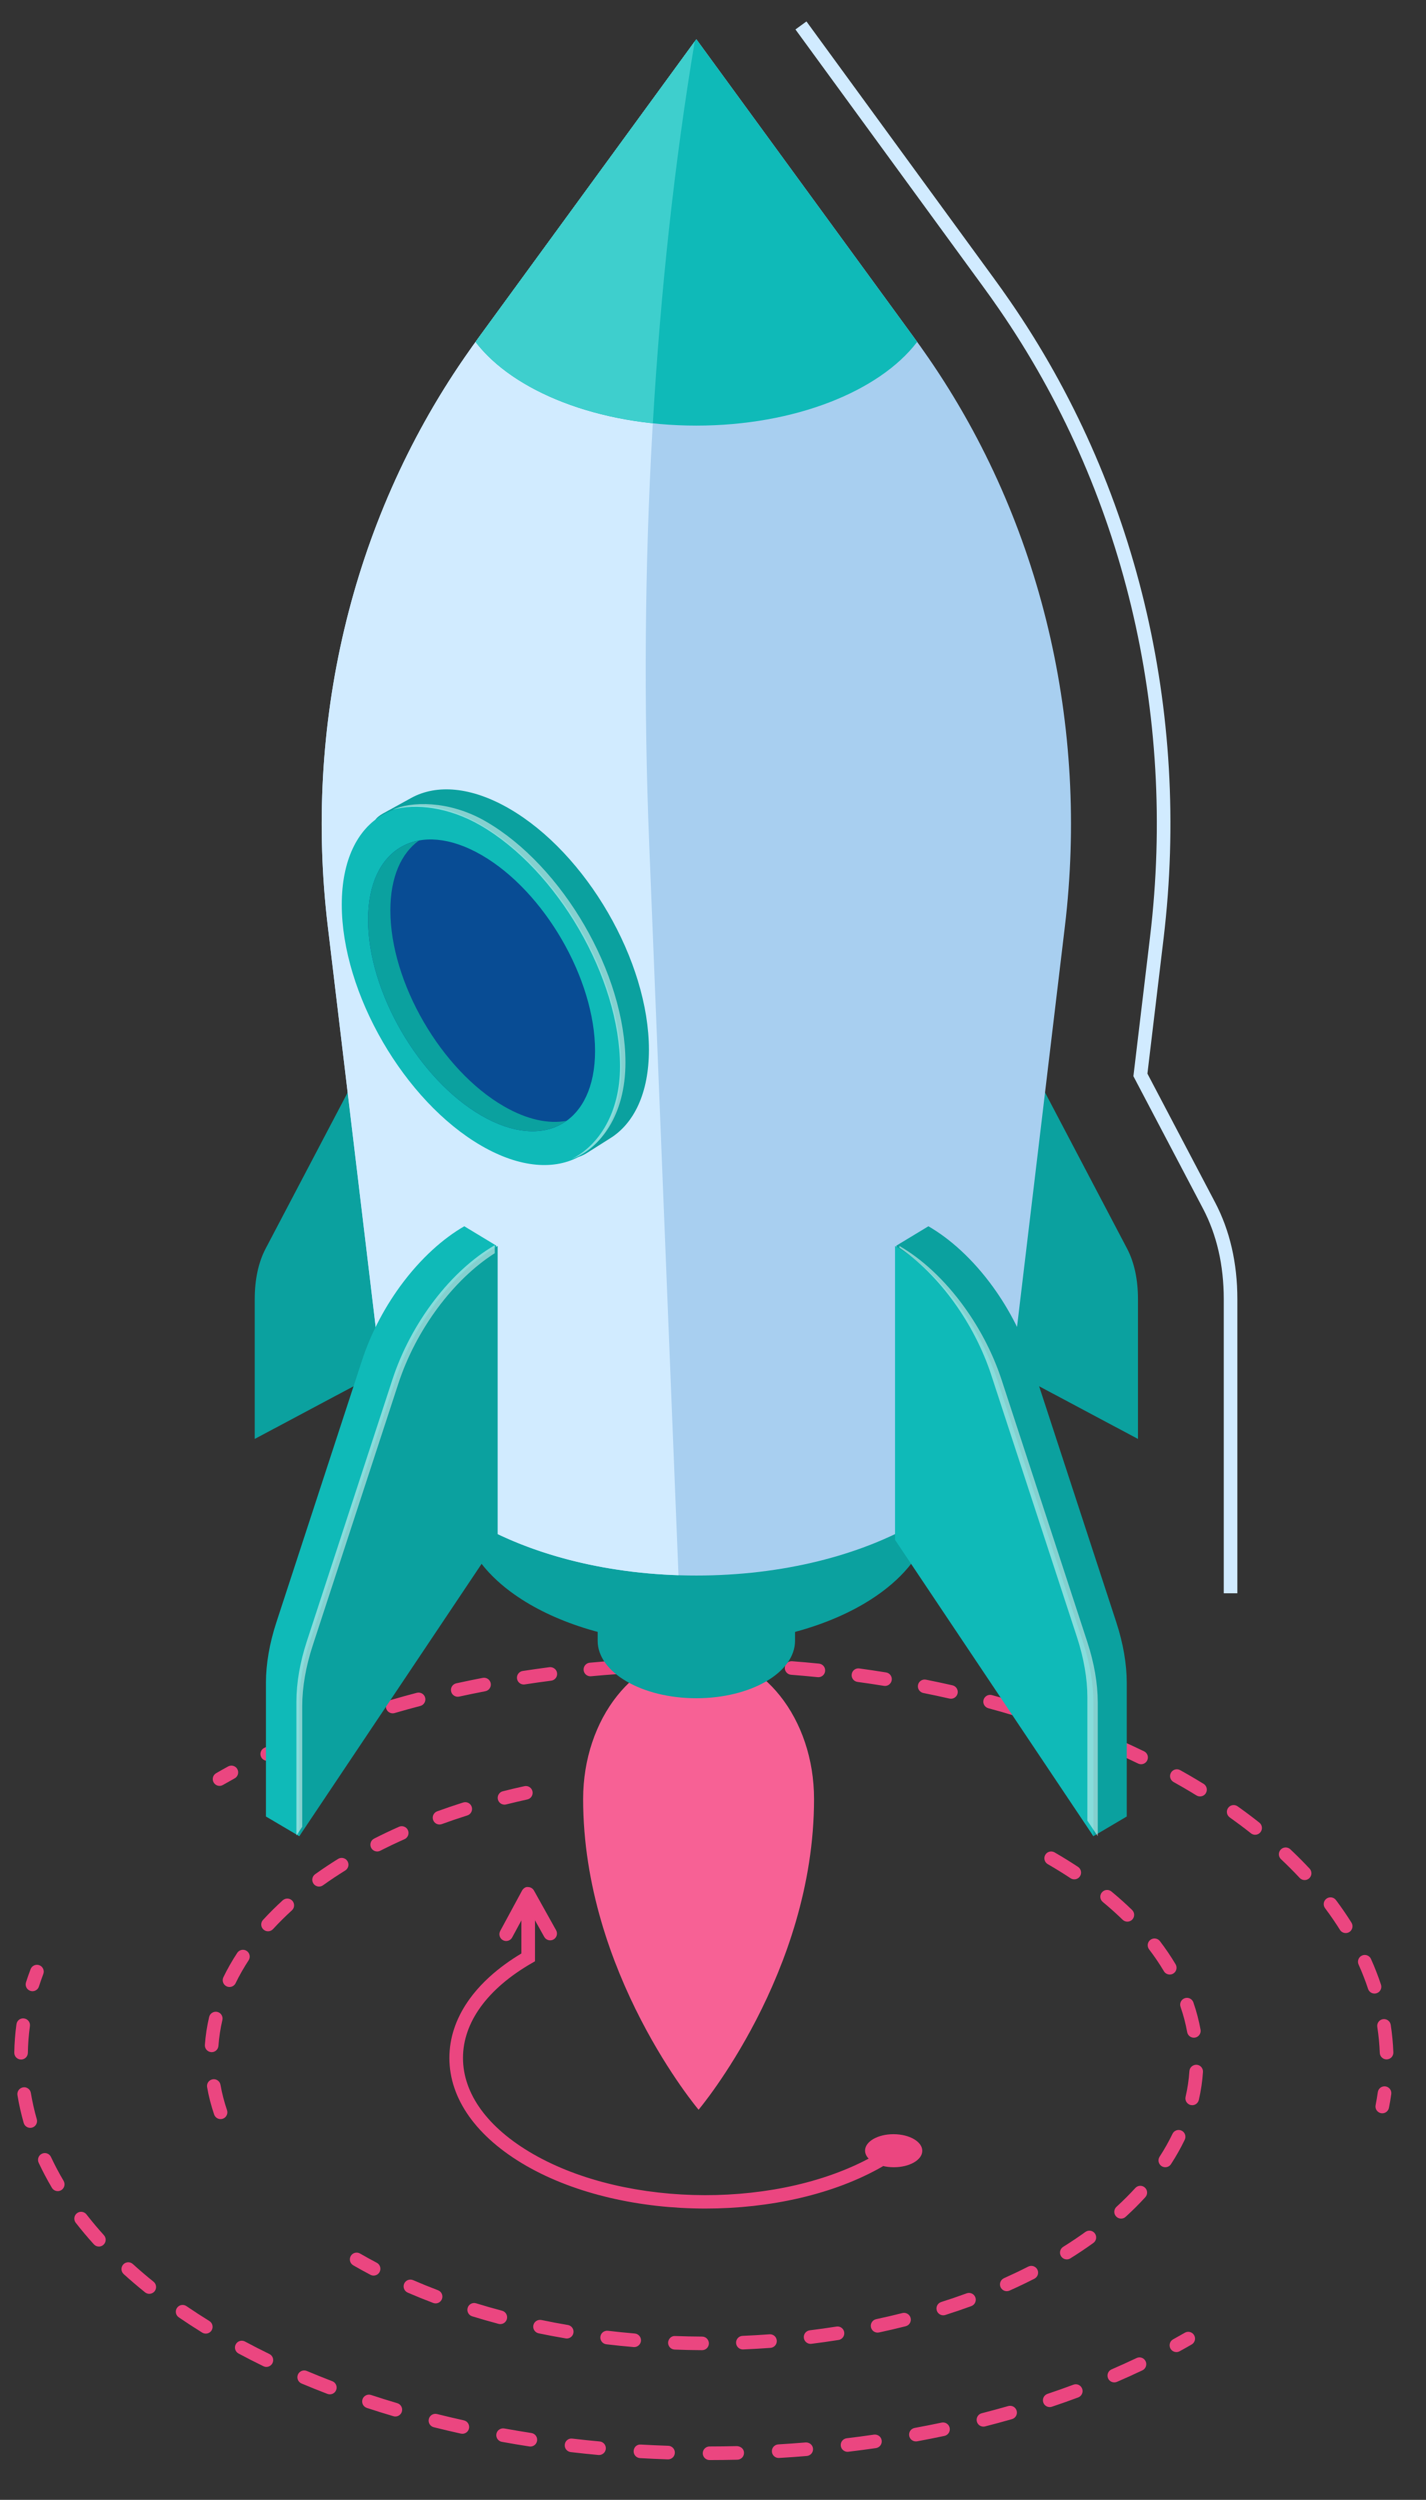 <?xml version="1.0" encoding="utf-8"?>
<!-- Generator: Adobe Illustrator 16.0.2, SVG Export Plug-In . SVG Version: 6.00 Build 0)  -->
<!DOCTYPE svg PUBLIC "-//W3C//DTD SVG 1.1//EN" "http://www.w3.org/Graphics/SVG/1.1/DTD/svg11.dtd">
<svg version="1.1" id="Layer_1" xmlns="http://www.w3.org/2000/svg" xmlns:xlink="http://www.w3.org/1999/xlink" x="0px" y="0px"
	 width="199.667px" height="349.875px" viewBox="0 0 199.667 349.875" enable-background="new 0 0 199.667 349.875"
	 xml:space="preserve">
<rect x="0" y="0" width="199.667" height="349.875" fill="#333333" stroke="none"/>
<g>
	<g>
		<g>
			<path fill="#EB4680" d="M30.742,249.949c-0.329,0-0.648-0.171-0.825-0.476c-0.263-0.456-0.107-1.038,0.349-1.3
				c0.553-0.319,1.11-0.635,1.675-0.944c0.457-0.251,1.039-0.087,1.292,0.375c0.253,0.461,0.085,1.039-0.375,1.292
				c-0.551,0.303-1.098,0.612-1.64,0.924C31.067,249.908,30.903,249.949,30.742,249.949z"/>
		</g>
		<g>
			<path fill="#EB4680" d="M194.146,288.232c-0.508,0-0.932-0.403-0.95-0.916c-0.046-1.21-0.164-2.432-0.349-3.631
				c-0.082-0.52,0.275-1.008,0.793-1.087c0.522-0.077,1.006,0.274,1.087,0.794c0.197,1.271,0.322,2.568,0.37,3.852
				c0.021,0.523-0.389,0.966-0.915,0.986C194.169,288.232,194.158,288.232,194.146,288.232z M192.458,279.017
				c-0.4,0-0.771-0.253-0.903-0.653c-0.377-1.143-0.826-2.292-1.329-3.411c-0.216-0.48-0.002-1.043,0.478-1.259
				c0.478-0.215,1.043-0.002,1.259,0.478c0.53,1.178,1,2.387,1.399,3.593c0.166,0.5-0.106,1.038-0.604,1.203
				C192.656,279.001,192.556,279.017,192.458,279.017z M188.429,270.549c-0.318,0-0.628-0.158-0.809-0.446
				c-0.637-1.017-1.34-2.039-2.083-3.032c-0.316-0.422-0.23-1.019,0.189-1.334c0.424-0.313,1.019-0.227,1.334,0.193
				c0.775,1.035,1.506,2.1,2.173,3.162c0.279,0.444,0.143,1.032-0.301,1.313C188.775,270.503,188.601,270.549,188.429,270.549z
				 M182.674,263.132c-0.255,0-0.509-0.102-0.695-0.303c-0.825-0.881-1.699-1.755-2.613-2.618c-0.383-0.358-0.402-0.961-0.041-1.344
				c0.36-0.385,0.963-0.401,1.344-0.043c0.946,0.891,1.846,1.792,2.701,2.707c0.357,0.383,0.338,0.985-0.046,1.344
				C183.139,263.049,182.907,263.132,182.674,263.132z M175.743,256.792c-0.207,0-0.415-0.067-0.589-0.205
				c-0.952-0.755-1.942-1.497-2.97-2.227c-0.428-0.305-0.528-0.9-0.223-1.327c0.301-0.43,0.897-0.528,1.327-0.223
				c1.054,0.749,2.071,1.509,3.046,2.283c0.413,0.327,0.481,0.926,0.156,1.338C176.302,256.669,176.023,256.792,175.743,256.792z
				 M168.026,251.427c-0.171,0-0.342-0.045-0.496-0.14c-0.671-0.411-1.355-0.82-2.052-1.221l-1.16-0.658
				c-0.459-0.256-0.623-0.836-0.366-1.293c0.253-0.461,0.833-0.625,1.294-0.368l1.182,0.669c0.714,0.413,1.413,0.829,2.097,1.25
				c0.448,0.275,0.589,0.86,0.314,1.309C168.659,251.267,168.346,251.427,168.026,251.427z M159.777,246.921
				c-0.141,0-0.283-0.032-0.417-0.097c-1.111-0.539-2.238-1.063-3.381-1.569c-0.481-0.212-0.697-0.773-0.485-1.257
				c0.213-0.479,0.777-0.699,1.256-0.483c1.164,0.515,2.309,1.048,3.443,1.597c0.472,0.229,0.669,0.798,0.438,1.271
				C160.468,246.724,160.13,246.921,159.777,246.921z M37.418,246.441c-0.356,0-0.696-0.201-0.86-0.542
				c-0.227-0.474-0.026-1.041,0.449-1.268c1.134-0.542,2.285-1.067,3.453-1.574c0.481-0.212,1.042,0.013,1.252,0.493
				c0.21,0.483-0.011,1.044-0.494,1.253c-1.145,0.498-2.276,1.013-3.392,1.546C37.695,246.412,37.556,246.441,37.418,246.441z
				 M151.152,243.181c-0.115,0-0.23-0.019-0.342-0.063c-1.156-0.442-2.324-0.872-3.506-1.283c-0.494-0.175-0.756-0.718-0.583-1.214
				c0.175-0.497,0.714-0.755,1.212-0.585c1.201,0.42,2.387,0.855,3.562,1.305c0.489,0.189,0.734,0.74,0.546,1.23
				C151.894,242.951,151.533,243.181,151.152,243.181z M46.069,242.765c-0.385,0-0.748-0.234-0.891-0.617
				c-0.186-0.491,0.063-1.041,0.555-1.225c1.177-0.444,2.367-0.87,3.569-1.279c0.496-0.174,1.038,0.097,1.207,0.593
				c0.17,0.498-0.097,1.039-0.594,1.208c-1.182,0.403-2.354,0.822-3.511,1.259C46.294,242.746,46.181,242.765,46.069,242.765z
				 M142.253,240.147c-0.091,0-0.184-0.015-0.273-0.041c-1.189-0.357-2.387-0.699-3.595-1.024c-0.507-0.138-0.807-0.66-0.671-1.167
				s0.658-0.809,1.167-0.671c1.225,0.331,2.44,0.676,3.645,1.039c0.504,0.15,0.788,0.682,0.64,1.186
				C143.04,239.88,142.664,240.147,142.253,240.147z M54.985,239.796c-0.413,0-0.793-0.27-0.914-0.686
				c-0.146-0.504,0.143-1.034,0.647-1.179c1.207-0.353,2.424-0.689,3.651-1.011c0.506-0.128,1.029,0.171,1.162,0.681
				c0.133,0.509-0.172,1.03-0.68,1.162c-1.21,0.316-2.409,0.648-3.599,0.995C55.163,239.783,55.073,239.796,54.985,239.796z
				 M133.154,237.753c-0.071,0-0.142-0.008-0.212-0.022c-1.212-0.275-2.432-0.535-3.658-0.781c-0.515-0.104-0.848-0.606-0.746-1.121
				c0.102-0.517,0.608-0.853,1.121-0.745c1.242,0.249,2.476,0.513,3.703,0.79c0.513,0.117,0.834,0.626,0.718,1.14
				C133.979,237.456,133.587,237.753,133.154,237.753z M64.092,237.476c-0.438,0-0.831-0.303-0.929-0.749
				c-0.112-0.513,0.212-1.019,0.726-1.132c1.228-0.27,2.465-0.524,3.708-0.764c0.517-0.095,1.016,0.242,1.114,0.757
				c0.099,0.515-0.24,1.015-0.755,1.113c-1.227,0.236-2.447,0.487-3.66,0.753C64.228,237.469,64.16,237.476,64.092,237.476z
				 M123.919,235.963c-0.052,0-0.103-0.004-0.152-0.013c-1.231-0.197-2.463-0.383-3.701-0.552c-0.522-0.07-0.885-0.552-0.813-1.072
				c0.071-0.521,0.552-0.893,1.071-0.813c1.253,0.173,2.502,0.359,3.744,0.56c0.521,0.082,0.874,0.572,0.788,1.089
				C124.782,235.63,124.376,235.963,123.919,235.963z M73.333,235.761c-0.462,0-0.867-0.338-0.939-0.809
				c-0.08-0.519,0.277-1.006,0.796-1.084c1.244-0.191,2.493-0.368,3.747-0.532c0.523-0.05,0.998,0.305,1.066,0.824
				c0.067,0.522-0.301,0.998-0.822,1.065c-1.239,0.16-2.474,0.334-3.702,0.524C73.43,235.757,73.38,235.761,73.333,235.761z
				 M114.591,234.738c-0.033,0-0.065,0-0.097-0.004c-1.24-0.126-2.483-0.238-3.727-0.334c-0.522-0.041-0.917-0.498-0.876-1.022
				c0.041-0.524,0.487-0.915,1.024-0.874c1.258,0.097,2.515,0.208,3.768,0.336c0.524,0.054,0.905,0.521,0.851,1.043
				C115.487,234.374,115.073,234.738,114.591,234.738z M82.664,234.612c-0.486,0-0.9-0.372-0.947-0.864
				c-0.048-0.522,0.336-0.987,0.859-1.036c1.254-0.117,2.511-0.219,3.771-0.309c0.51-0.03,0.979,0.361,1.016,0.885
				c0.036,0.524-0.36,0.978-0.884,1.015c-1.245,0.085-2.487,0.188-3.726,0.305C82.723,234.61,82.693,234.612,82.664,234.612z
				 M105.208,234.062c-0.013,0-0.028,0-0.041,0c-1.245-0.056-2.491-0.097-3.738-0.123c-0.526-0.011-0.942-0.446-0.931-0.97
				c0.011-0.524,0.442-0.902,0.97-0.934c1.26,0.026,2.522,0.069,3.781,0.123c0.526,0.024,0.933,0.468,0.911,0.993
				C106.137,233.664,105.715,234.062,105.208,234.062z M92.045,234.01c-0.509,0-0.932-0.405-0.95-0.918
				c-0.019-0.526,0.391-0.967,0.917-0.985c1.259-0.044,2.52-0.076,3.781-0.093c0.003,0,0.008,0,0.012,0
				c0.521,0,0.945,0.42,0.952,0.94c0.007,0.526-0.414,0.958-0.939,0.963c-1.247,0.017-2.493,0.048-3.738,0.091
				C92.068,234.01,92.058,234.01,92.045,234.01z"/>
		</g>
		<g>
			<path fill="#EB4680" d="M193.545,295.775c-0.063,0-0.126-0.005-0.189-0.019c-0.513-0.104-0.848-0.604-0.746-1.118
				c0.121-0.606,0.223-1.213,0.307-1.818c0.075-0.521,0.55-0.885,1.075-0.811c0.521,0.072,0.885,0.554,0.811,1.074
				c-0.089,0.644-0.197,1.286-0.326,1.926C194.385,295.464,193.987,295.775,193.545,295.775z"/>
		</g>
	</g>
	<g>
		<g>
			<path fill="#EB4680" d="M164.721,329.194c-0.336,0-0.662-0.179-0.836-0.494c-0.252-0.461-0.085-1.039,0.375-1.292
				c0.552-0.303,1.101-0.611,1.642-0.924c0.452-0.264,1.035-0.107,1.299,0.348c0.264,0.455,0.108,1.037-0.348,1.299
				c-0.552,0.32-1.112,0.636-1.675,0.944C165.034,329.155,164.875,329.194,164.721,329.194z"/>
		</g>
		<g>
			<path fill="#EB4680" d="M99.353,344.307c-0.526,0-0.952-0.425-0.953-0.949c-0.001-0.526,0.425-0.954,0.951-0.954
				c1.285-0.002,2.567-0.019,3.85-0.05c0.556,0.047,0.963,0.403,0.976,0.928c0.013,0.525-0.403,0.963-0.928,0.976
				C101.951,344.288,100.652,344.306,99.353,344.307L99.353,344.307z M93.542,344.212c-0.011,0-0.021,0-0.032,0
				c-1.298-0.042-2.596-0.104-3.892-0.176c-0.524-0.03-0.926-0.479-0.896-1.004c0.029-0.524,0.457-0.948,1.004-0.896
				c1.281,0.072,2.563,0.13,3.847,0.173c0.525,0.019,0.937,0.458,0.919,0.983C94.476,343.807,94.053,344.212,93.542,344.212z
				 M109.028,344.016c-0.5,0-0.92-0.391-0.95-0.896c-0.03-0.524,0.37-0.974,0.896-1.006c1.281-0.076,2.562-0.169,3.836-0.274
				c0.522-0.022,0.985,0.344,1.03,0.868c0.045,0.523-0.346,0.984-0.87,1.027c-1.292,0.11-2.588,0.203-3.885,0.279
				C109.067,344.016,109.046,344.016,109.028,344.016z M83.876,343.603c-0.029,0-0.059-0.002-0.088-0.004
				c-1.296-0.12-2.588-0.256-3.877-0.407c-0.521-0.063-0.895-0.535-0.833-1.058c0.06-0.521,0.531-0.908,1.057-0.832
				c1.272,0.148,2.549,0.284,3.829,0.401c0.523,0.048,0.909,0.513,0.861,1.035C84.778,343.232,84.363,343.603,83.876,343.603z
				 M118.67,343.151c-0.476,0-0.885-0.355-0.944-0.839c-0.063-0.522,0.309-0.996,0.833-1.058c1.275-0.154,2.549-0.321,3.814-0.508
				c0.524-0.064,1.004,0.285,1.08,0.806s-0.284,1.003-0.805,1.079c-1.283,0.187-2.569,0.357-3.863,0.512
				C118.746,343.149,118.707,343.151,118.67,343.151z M74.263,342.415c-0.048,0-0.098-0.004-0.147-0.012
				c-1.287-0.2-2.57-0.414-3.845-0.645c-0.517-0.093-0.86-0.59-0.768-1.106c0.094-0.517,0.58-0.853,1.106-0.768
				c1.26,0.227,2.526,0.44,3.799,0.638c0.52,0.082,0.875,0.567,0.794,1.088C75.129,342.078,74.724,342.415,74.263,342.415z
				 M128.239,341.697c-0.45,0-0.85-0.321-0.933-0.779c-0.097-0.519,0.246-1.013,0.762-1.109c1.268-0.232,2.524-0.481,3.775-0.745
				c0.519-0.106,1.021,0.219,1.128,0.734c0.107,0.515-0.22,1.021-0.734,1.128c-1.266,0.268-2.541,0.521-3.824,0.757
				C128.354,341.691,128.297,341.697,128.239,341.697z M64.74,340.629c-0.067,0-0.137-0.008-0.207-0.022
				c-1.274-0.283-2.54-0.582-3.797-0.896c-0.51-0.126-0.82-0.645-0.692-1.154c0.126-0.509,0.641-0.821,1.153-0.691
				c1.242,0.309,2.491,0.604,3.749,0.883c0.513,0.113,0.836,0.623,0.723,1.136C65.57,340.327,65.177,340.629,64.74,340.629z
				 M137.697,339.627c-0.426,0-0.813-0.287-0.922-0.718c-0.13-0.51,0.178-1.026,0.688-1.156c1.246-0.32,2.483-0.654,3.71-1.004
				c0.507-0.142,1.034,0.148,1.178,0.654c0.144,0.504-0.148,1.03-0.654,1.175c-1.245,0.356-2.5,0.695-3.766,1.019
				C137.854,339.617,137.775,339.627,137.697,339.627z M55.358,338.21c-0.089,0-0.18-0.011-0.271-0.039
				c-1.253-0.37-2.495-0.759-3.724-1.163c-0.5-0.166-0.771-0.703-0.607-1.203c0.164-0.498,0.702-0.773,1.202-0.606
				c1.213,0.4,2.436,0.781,3.67,1.147c0.503,0.15,0.791,0.679,0.642,1.184C56.148,337.942,55.769,338.21,55.358,338.21z
				 M146.979,336.893c-0.398,0-0.768-0.251-0.901-0.649c-0.167-0.498,0.1-1.037,0.598-1.204c1.222-0.409,2.428-0.837,3.623-1.283
				c0.493-0.186,1.039,0.069,1.225,0.562c0.182,0.493-0.069,1.041-0.562,1.224c-1.212,0.453-2.44,0.885-3.68,1.301
				C147.181,336.875,147.079,336.893,146.979,336.893z M46.185,335.109c-0.113,0-0.228-0.021-0.34-0.063
				c-1.223-0.468-2.431-0.951-3.625-1.455c-0.484-0.204-0.711-0.764-0.507-1.247c0.205-0.483,0.762-0.71,1.247-0.508
				c1.174,0.496,2.363,0.973,3.565,1.434c0.491,0.188,0.736,0.735,0.548,1.229C46.929,334.877,46.568,335.109,46.185,335.109z
				 M156.022,333.438c-0.368,0-0.718-0.214-0.874-0.574c-0.208-0.483,0.015-1.043,0.496-1.251c1.182-0.512,2.348-1.039,3.497-1.586
				c0.476-0.223,1.041-0.022,1.268,0.452c0.227,0.474,0.024,1.042-0.45,1.27c-1.169,0.554-2.357,1.093-3.56,1.611
				C156.276,333.414,156.148,333.438,156.022,333.438z M37.299,331.27c-0.139,0-0.281-0.03-0.416-0.097
				c-1.179-0.573-2.341-1.166-3.483-1.777c-0.463-0.249-0.638-0.825-0.389-1.29c0.248-0.461,0.825-0.636,1.289-0.389
				c1.12,0.601,2.259,1.181,3.417,1.745c0.473,0.23,0.669,0.8,0.439,1.271C37.99,331.072,37.652,331.27,37.299,331.27z
				 M28.814,326.61c-0.171,0-0.344-0.044-0.5-0.141c-1.13-0.699-2.224-1.413-3.283-2.138c-0.434-0.296-0.544-0.889-0.248-1.322
				c0.295-0.433,0.888-0.544,1.323-0.247c1.034,0.707,2.104,1.401,3.21,2.086c0.447,0.278,0.585,0.864,0.309,1.313
				C29.444,326.451,29.133,326.61,28.814,326.61z M20.903,321.042c-0.209,0-0.42-0.071-0.596-0.212
				c-1.041-0.837-2.037-1.688-2.987-2.549c-0.39-0.354-0.42-0.954-0.067-1.344c0.354-0.393,0.955-0.42,1.344-0.067
				c0.924,0.837,1.892,1.664,2.903,2.477c0.409,0.33,0.474,0.929,0.145,1.338C21.458,320.919,21.182,321.042,20.903,321.042z
				 M13.848,314.426c-0.259,0-0.518-0.105-0.706-0.314c-0.887-0.978-1.74-1.992-2.537-3.015c-0.322-0.416-0.248-1.013,0.167-1.337
				c0.415-0.321,1.01-0.247,1.335,0.166c0.768,0.985,1.59,1.965,2.445,2.911c0.354,0.388,0.323,0.99-0.067,1.342
				C14.304,314.346,14.075,314.426,13.848,314.426z M8.087,306.667c-0.325,0-0.643-0.167-0.821-0.467
				c-0.678-1.15-1.302-2.329-1.852-3.504c-0.223-0.476-0.018-1.043,0.458-1.266c0.475-0.224,1.043-0.017,1.265,0.459
				c0.524,1.121,1.119,2.244,1.768,3.341c0.267,0.453,0.117,1.037-0.335,1.305C8.418,306.624,8.251,306.667,8.087,306.667z
				 M4.234,297.813c-0.414,0-0.794-0.271-0.915-0.689c-0.364-1.277-0.66-2.584-0.875-3.884c-0.086-0.521,0.264-1.009,0.783-1.097
				c0.516-0.093,1.008,0.264,1.095,0.784c0.205,1.228,0.483,2.465,0.829,3.672c0.144,0.506-0.149,1.031-0.654,1.177
				C4.409,297.802,4.322,297.813,4.234,297.813z M2.952,288.251c-0.004,0-0.01,0-0.015,0c-0.526-0.007-0.945-0.44-0.937-0.967
				c0.021-1.325,0.124-2.661,0.304-3.974c0.071-0.52,0.539-0.893,1.072-0.811c0.521,0.07,0.885,0.551,0.813,1.07
				c-0.169,1.234-0.266,2.495-0.286,3.744C3.895,287.835,3.47,288.251,2.952,288.251z"/>
		</g>
		<g>
			<path fill="#EB4680" d="M4.546,278.689c-0.096,0-0.193-0.015-0.29-0.047c-0.5-0.16-0.777-0.695-0.616-1.195
				c0.196-0.617,0.412-1.23,0.645-1.844c0.187-0.491,0.737-0.736,1.228-0.55s0.738,0.736,0.551,1.227
				c-0.22,0.58-0.425,1.164-0.611,1.747C5.323,278.431,4.949,278.689,4.546,278.689z"/>
		</g>
	</g>
	<g>
		<path fill="#EB4680" d="M30.884,296.588c-0.396,0-0.766-0.249-0.9-0.645c-0.428-1.257-0.76-2.543-0.985-3.824
			c-0.092-0.519,0.254-1.011,0.771-1.102c0.516-0.094,1.011,0.252,1.103,0.771c0.209,1.184,0.516,2.375,0.913,3.541
			c0.17,0.498-0.097,1.037-0.594,1.208C31.089,296.571,30.985,296.588,30.884,296.588z M29.638,287.218
			c-0.022,0-0.045,0-0.069-0.004c-0.524-0.037-0.918-0.49-0.881-1.015c0.092-1.305,0.292-2.617,0.597-3.909
			c0.12-0.511,0.635-0.823,1.145-0.708c0.511,0.121,0.828,0.632,0.708,1.145c-0.281,1.191-0.466,2.405-0.552,3.606
			C30.55,286.835,30.133,287.218,29.638,287.218z M32.134,278.098c-0.14,0-0.281-0.03-0.415-0.097
			c-0.473-0.229-0.67-0.797-0.441-1.271c0.56-1.152,1.212-2.299,1.94-3.411c0.289-0.44,0.879-0.561,1.318-0.275
			c0.44,0.288,0.563,0.879,0.275,1.318c-0.684,1.044-1.297,2.121-1.821,3.201C32.827,277.901,32.487,278.098,32.134,278.098z
			 M37.529,270.302c-0.23,0-0.461-0.083-0.644-0.252c-0.387-0.354-0.413-0.956-0.057-1.344c0.855-0.931,1.784-1.853,2.76-2.742
			c0.393-0.35,0.991-0.323,1.345,0.065c0.353,0.389,0.324,0.991-0.064,1.344c-0.935,0.851-1.822,1.732-2.639,2.621
			C38.042,270.198,37.786,270.302,37.529,270.302z M44.675,264.042c-0.296,0-0.588-0.138-0.774-0.398
			c-0.307-0.428-0.208-1.022,0.218-1.327c1.026-0.736,2.109-1.458,3.219-2.147c0.448-0.277,1.033-0.14,1.311,0.307
			c0.277,0.446,0.14,1.034-0.307,1.311c-1.088,0.675-2.125,1.368-3.113,2.076C45.061,263.984,44.866,264.042,44.675,264.042z
			 M52.815,259.13c-0.347,0-0.681-0.19-0.85-0.521c-0.238-0.469-0.052-1.041,0.417-1.279c1.136-0.58,2.296-1.13,3.481-1.658
			c0.481-0.212,1.043,0.002,1.257,0.483c0.213,0.479-0.003,1.041-0.483,1.256c-1.153,0.513-2.285,1.052-3.391,1.614
			C53.108,259.097,52.96,259.13,52.815,259.13z M61.542,255.357c-0.389,0-0.754-0.242-0.894-0.628
			c-0.181-0.493,0.074-1.039,0.568-1.22c1.196-0.435,2.411-0.848,3.642-1.236c0.504-0.158,1.037,0.121,1.194,0.619
			c0.159,0.501-0.119,1.037-0.62,1.195c-1.205,0.381-2.394,0.785-3.565,1.21C61.76,255.338,61.649,255.357,61.542,255.357z
			 M70.638,252.576c-0.426,0-0.813-0.288-0.922-0.721c-0.128-0.509,0.18-1.026,0.69-1.154c0.998-0.251,2.006-0.489,3.019-0.71
			c0.519-0.113,1.022,0.214,1.133,0.727c0.112,0.513-0.213,1.021-0.726,1.132c-0.994,0.217-1.981,0.452-2.961,0.697
			C70.793,252.565,70.715,252.576,70.638,252.576z"/>
	</g>
	<g>
		<path fill="#EB4680" d="M98.306,328.929c-0.002,0-0.004,0-0.006,0c-1.28-0.008-2.56-0.035-3.836-0.084
			c-0.525-0.019-0.935-0.461-0.916-0.984c0.02-0.524,0.476-0.963,0.986-0.915c1.259,0.045,2.518,0.072,3.777,0.08
			c0.526,0.002,0.949,0.431,0.946,0.957C99.255,328.507,98.829,328.929,98.306,328.929z M104.015,328.826
			c-0.507,0-0.93-0.401-0.95-0.912c-0.022-0.526,0.385-0.969,0.911-0.991c1.258-0.052,2.515-0.126,3.768-0.219
			c0.531-0.041,0.981,0.354,1.021,0.879s-0.355,0.979-0.879,1.021c-1.271,0.093-2.55,0.167-3.829,0.221
			C104.041,328.826,104.029,328.826,104.015,328.826z M88.799,328.496c-0.027,0-0.055,0-0.083-0.004
			c-1.277-0.108-2.551-0.238-3.818-0.389c-0.522-0.062-0.895-0.535-0.833-1.058c0.062-0.521,0.533-0.893,1.057-0.833
			c1.247,0.148,2.5,0.275,3.759,0.383c0.523,0.045,0.912,0.506,0.866,1.03C89.703,328.122,89.288,328.496,88.799,328.496z
			 M113.495,328.044c-0.472,0-0.883-0.354-0.942-0.835c-0.065-0.522,0.307-0.996,0.827-1.062c1.253-0.154,2.499-0.33,3.736-0.525
			c0.522-0.086,1.008,0.271,1.089,0.79c0.082,0.519-0.271,1.006-0.792,1.087c-1.258,0.201-2.526,0.38-3.799,0.537
			C113.573,328.042,113.536,328.044,113.495,328.044z M79.357,327.295c-0.053,0-0.106-0.006-0.161-0.015
			c-1.268-0.216-2.527-0.454-3.776-0.71c-0.515-0.108-0.845-0.612-0.739-1.127s0.612-0.84,1.125-0.74
			c1.227,0.257,2.464,0.489,3.709,0.701c0.518,0.088,0.866,0.578,0.778,1.099C80.216,326.966,79.813,327.295,79.357,327.295z
			 M122.878,326.47c-0.439,0-0.834-0.307-0.93-0.755c-0.109-0.513,0.22-1.019,0.732-1.129c1.234-0.262,2.458-0.548,3.669-0.853
			c0.506-0.127,1.026,0.179,1.156,0.688c0.13,0.51-0.178,1.028-0.688,1.156c-1.234,0.313-2.484,0.604-3.742,0.872
			C123.01,326.462,122.945,326.47,122.878,326.47z M70.054,325.278c-0.081,0-0.164-0.01-0.246-0.032
			c-1.246-0.331-2.478-0.684-3.696-1.06c-0.502-0.154-0.784-0.688-0.629-1.189c0.155-0.502,0.683-0.788,1.191-0.628
			c1.194,0.368,2.402,0.714,3.624,1.037c0.508,0.134,0.811,0.656,0.676,1.163C70.86,324.997,70.475,325.278,70.054,325.278z
			 M132.076,324.046c-0.405,0-0.781-0.259-0.907-0.664c-0.16-0.5,0.117-1.035,0.617-1.195c1.205-0.383,2.394-0.788,3.565-1.216
			c0.491-0.178,1.039,0.072,1.219,0.565c0.182,0.494-0.073,1.041-0.565,1.223c-1.197,0.438-2.413,0.852-3.644,1.242
			C132.268,324.03,132.169,324.046,132.076,324.046z M60.992,322.38c-0.113,0-0.227-0.021-0.337-0.063
			c-1.209-0.457-2.4-0.94-3.568-1.446c-0.482-0.208-0.704-0.77-0.495-1.252c0.209-0.48,0.766-0.703,1.252-0.495
			c1.142,0.495,2.305,0.967,3.486,1.415c0.492,0.186,0.739,0.735,0.552,1.227C61.737,322.146,61.376,322.38,60.992,322.38z
			 M140.969,320.672c-0.364,0-0.71-0.21-0.87-0.563c-0.215-0.479,0-1.041,0.48-1.257c1.152-0.517,2.284-1.058,3.391-1.622
			c0.47-0.236,1.042-0.051,1.281,0.414c0.24,0.469,0.054,1.041-0.415,1.281c-1.136,0.579-2.294,1.134-3.478,1.663
			C141.231,320.644,141.099,320.672,140.969,320.672z M52.312,318.487c-0.149,0-0.301-0.035-0.442-0.109
			c-0.817-0.43-1.621-0.872-2.41-1.329c-0.454-0.264-0.61-0.844-0.347-1.302c0.26-0.453,0.842-0.609,1.3-0.346
			c0.767,0.442,1.549,0.874,2.343,1.292c0.465,0.244,0.644,0.82,0.399,1.285C52.985,318.302,52.654,318.487,52.312,318.487z
			 M149.375,316.22c-0.32,0-0.628-0.158-0.811-0.446c-0.277-0.446-0.141-1.033,0.305-1.313c1.085-0.677,2.123-1.371,3.11-2.082
			c0.429-0.307,1.021-0.212,1.329,0.216c0.307,0.428,0.208,1.022-0.218,1.327c-1.021,0.736-2.091,1.454-3.214,2.154
			C149.72,316.175,149.545,316.22,149.375,316.22z M156.972,310.513c-0.258,0-0.515-0.104-0.703-0.309
			c-0.355-0.389-0.327-0.99,0.062-1.346c0.933-0.852,1.818-1.736,2.632-2.625c0.354-0.392,0.956-0.418,1.342-0.063
			c0.391,0.354,0.417,0.955,0.063,1.346c-0.852,0.933-1.777,1.856-2.755,2.747C157.431,310.432,157.2,310.513,156.972,310.513z
			 M163.162,303.323c-0.176,0-0.358-0.051-0.519-0.154c-0.438-0.288-0.565-0.876-0.279-1.318c0.682-1.048,1.29-2.126,1.809-3.205
			c0.227-0.472,0.794-0.674,1.27-0.445c0.474,0.227,0.673,0.795,0.446,1.27c-0.554,1.15-1.201,2.303-1.928,3.418
			C163.777,303.171,163.472,303.323,163.162,303.323z M166.934,294.641c-0.071,0-0.145-0.008-0.216-0.024
			c-0.513-0.119-0.833-0.629-0.714-1.142c0.275-1.193,0.456-2.409,0.536-3.61c0.033-0.523,0.496-0.908,1.011-0.886
			c0.524,0.035,0.922,0.488,0.888,1.013c-0.085,1.301-0.282,2.617-0.58,3.911C167.757,294.343,167.365,294.641,166.934,294.641z
			 M167.164,285.195c-0.454,0-0.854-0.323-0.937-0.782c-0.212-1.181-0.524-2.37-0.928-3.536c-0.173-0.496,0.091-1.039,0.589-1.21
			c0.495-0.173,1.037,0.093,1.21,0.589c0.434,1.258,0.771,2.541,1.002,3.818c0.093,0.519-0.251,1.014-0.768,1.106
			C167.275,285.191,167.22,285.195,167.164,285.195z M163.788,276.354c-0.325,0-0.641-0.164-0.82-0.465
			c-0.615-1.033-1.312-2.062-2.072-3.056c-0.32-0.42-0.24-1.015,0.178-1.335c0.418-0.316,1.015-0.238,1.335,0.179
			c0.803,1.052,1.542,2.143,2.195,3.238c0.27,0.454,0.121,1.038-0.331,1.305C164.121,276.313,163.952,276.354,163.788,276.354z
			 M157.854,268.953c-0.241,0-0.479-0.089-0.665-0.27c-0.863-0.84-1.796-1.675-2.777-2.485c-0.407-0.333-0.465-0.933-0.13-1.338
			c0.334-0.405,0.933-0.465,1.338-0.13c1.022,0.842,1.996,1.714,2.896,2.589c0.379,0.366,0.387,0.969,0.019,1.346
			C158.349,268.856,158.102,268.953,157.854,268.953z M150.419,263.03c-0.181,0-0.361-0.05-0.524-0.156
			c-1.015-0.671-2.078-1.329-3.19-1.97c-0.453-0.262-0.609-0.844-0.348-1.299c0.262-0.456,0.846-0.612,1.3-0.348
			c1.145,0.66,2.238,1.336,3.286,2.028c0.439,0.29,0.562,0.879,0.271,1.318C151.033,262.881,150.728,263.03,150.419,263.03z"/>
	</g>
	<g>
		<path fill="#EB4680" d="M98.777,309.107c-9.092,0-18.201-2.008-25.143-6.015c-6.908-3.989-10.712-9.339-10.712-15.064
			c0-5.547,3.576-10.722,10.083-14.624v-8.112h1.904v9.207l-0.476,0.275c-6.195,3.577-9.606,8.283-9.606,13.254
			c0,5.017,3.466,9.781,9.76,13.415c13.304,7.683,34.882,7.724,48.099,0.09l0.952,1.648
			C116.794,307.134,107.793,309.107,98.777,309.107z"/>
	</g>
	<path fill="#F76195" d="M113.982,251.795c0,24.362-16.167,43.479-16.167,43.479s-16.166-19.117-16.166-43.479
		c0-11.261,7.238-20.388,16.166-20.388C106.743,231.407,113.982,240.534,113.982,251.795z"/>
	<g>
		<g>
			<path fill="#0BA19F" d="M130.317,185.932l29.021,15.46V181.82c0-2.744-0.521-5.152-1.524-7.063l-12.536-23.847
				c-2.699-5.132-8.536-6.043-14.96-2.333l0,0V185.932z"/>
			<path fill="#0BA19F" d="M64.688,185.932l-29.021,15.46V181.82c0-2.744,0.521-5.152,1.524-7.063l12.535-23.847
				c2.698-5.132,8.537-6.043,14.961-2.333l0,0V185.932z"/>
		</g>
	</g>
	<path fill="#0BA19F" d="M111.32,225.628H83.684v3.898h0.005c-0.001,0.037-0.005,0.074-0.005,0.112
		c0,4.442,6.187,8.045,13.818,8.045c7.632,0,13.818-3.603,13.818-8.045c0-0.038-0.003-0.075-0.003-0.112h0.003V225.628z"/>
	<path fill="#0BA19F" d="M130.507,191.063H64.498v19.613h0.011c-0.002,0.087-0.011,0.176-0.011,0.266
		c0,10.614,14.776,19.219,33.004,19.219c18.227,0,33.005-8.604,33.005-19.219c0-0.089-0.011-0.178-0.013-0.266h0.013V191.063z"/>
	<g>
		<path fill="#D1EBFF" d="M173.253,222.994h-1.903v-41.172c0-4.734-0.976-8.991-2.902-12.656l-9.75-18.542l2.334-19.53
			c3.759-31.425-3.758-62.629-21.17-87.865c-0.73-1.062-1.478-2.113-2.242-3.158L111.379,4.123L112.917,3l26.242,35.948
			c0.773,1.058,1.532,2.124,2.271,3.2c17.674,25.617,25.307,57.286,21.496,89.173l-2.266,18.941l9.473,18.019
			c2.073,3.94,3.121,8.497,3.121,13.542V222.994z"/>
	</g>
	<path fill="#A8CFF0" d="M149.103,129.667c3.346-27.974-3.132-56.43-19.131-79.619c-0.671-0.973-1.357-1.939-2.056-2.895
		L97.502,5.49L67.087,47.154c-0.699,0.956-1.384,1.922-2.055,2.895c-15.999,23.188-22.478,51.645-19.133,79.619l7.768,64.964h0.016
		c-0.003,0.115-0.016,0.234-0.016,0.351c0,14.098,19.625,25.528,43.835,25.528c24.209,0,43.835-11.43,43.835-25.528
		c0-0.117-0.011-0.236-0.015-0.351h0.015L149.103,129.667z"/>
	<path fill="#D1EBFF" d="M90.897,118.029c-1.547-38.626,0.612-77.793,6.38-112.232l-30.19,41.356
		c-0.699,0.956-1.384,1.921-2.055,2.895c-15.999,23.188-22.478,51.645-19.133,79.619l7.768,64.962h0.016
		c-0.003,0.117-0.016,0.236-0.016,0.353c0,13.609,18.289,24.729,41.334,25.483L90.897,118.029z"/>
	<g>
		<path fill="#0BA19F" d="M90.862,146.925c0,6.059-2.091,10.351-5.49,12.429c-0.103,0.062-3.266,2.07-3.371,2.128
			c-3.537,1.978-1.274-2.511-6.646-5.611c-10.81-6.241-19.573-21.355-19.573-33.76c0-6.134-5.67-6.184-2.197-8.232
			c0.097-0.057,3.941-2.171,4.04-2.225c3.527-1.91,8.347-1.558,13.664,1.511C82.099,119.407,90.862,134.521,90.862,146.925z"/>
		<path fill="#0FBAB8" d="M87,149.211c0,12.404-8.764,17.401-19.573,11.16c-10.811-6.241-19.573-21.356-19.573-33.761
			s8.763-17.401,19.573-11.16C78.236,121.691,87,136.807,87,149.211z"/>
		<path fill="#084C94" d="M83.32,147.087c0,10.072-7.116,14.129-15.893,9.061c-8.779-5.067-15.895-17.341-15.895-27.415
			c0-10.072,7.116-14.129,15.895-9.062C76.204,124.74,83.32,137.014,83.32,147.087z"/>
		<path fill="#0BA19F" d="M70.552,154.838c-8.778-5.068-15.894-17.342-15.894-27.415c0-4.644,1.515-8.004,4.005-9.786
			c-4.296,0.784-7.131,4.741-7.131,11.096c0,10.073,7.116,22.348,15.895,27.415c4.73,2.733,8.977,2.809,11.889,0.725
			C76.803,157.332,73.792,156.708,70.552,154.838z"/>
		<path opacity="0.5" fill="#FFFFFF" d="M68.001,114.954c-5.182-2.992-10.543-2.792-13.027-1.618
			c3.264-0.913,7.878-0.36,12.265,2.172c10.81,6.241,19.573,21.355,19.573,33.761c0,6.458-2.942,11.031-6.746,12.933
			c3.99-1.476,7.508-6.118,7.508-13.488C87.574,136.311,78.811,121.195,68.001,114.954z"/>
	</g>
	<g>
		<path fill="#0FBAB8" d="M65.009,212.761l-23.1,44.232l-4.672-2.757v-18.728c0-2.625,0.498-5.506,1.459-8.445l11.995-36.67
			c2.582-7.893,8.17-15.218,14.317-18.767l0,0l4.488,2.714L65.009,212.761z"/>
		<path fill="#0BA19F" d="M69.681,215.518L41.91,256.993v-18.727c0-2.626,0.499-5.509,1.459-8.446l11.995-36.67
			c2.582-7.893,8.17-15.217,14.317-18.766l0,0V215.518z"/>
		<path opacity="0.5" fill="#FFFFFF" d="M42.318,238.776c0-2.627,0.498-5.508,1.459-8.447l11.995-36.67
			c2.467-7.542,7.679-14.553,13.501-18.261v-1.116l0,0c-6.147,3.549-11.735,10.873-14.318,18.765L42.96,229.719
			c-0.96,2.937-1.458,5.818-1.458,8.443v18.73l0.816-1.219V238.776z"/>
		<path fill="#0BA19F" d="M129.994,212.761l23.1,44.232l4.671-2.757v-18.728c0-2.625-0.498-5.506-1.458-8.445l-11.997-36.67
			c-2.58-7.893-8.168-15.218-14.317-18.766l0,0l-4.487,2.713L129.994,212.761z"/>
		<path fill="#0FBAB8" d="M125.323,215.518l27.771,41.475v-18.728c0-2.625-0.498-5.508-1.459-8.445l-11.995-36.67
			c-2.582-7.893-8.169-15.217-14.317-18.766l0,0V215.518z"/>
		<path opacity="0.5" fill="#FFFFFF" d="M152.249,229.82l-11.997-36.67c-2.58-7.893-8.168-15.217-14.317-18.765l0,0v0.236
			c5.562,3.801,10.488,10.575,12.864,17.839l11.997,36.672c0.959,2.937,1.457,5.818,1.457,8.443v17.247l1.454,2.171v-18.728
			C153.706,235.638,153.208,232.757,152.249,229.82z"/>
	</g>
	<path fill="#0FBAB8" d="M127.916,47.154L97.502,5.49L67.087,47.154c-0.171,0.233-0.332,0.472-0.499,0.706
		c5.261,6.896,17.119,11.708,30.914,11.708c13.796,0,25.651-4.812,30.914-11.708C128.247,47.626,128.087,47.387,127.916,47.154z"/>
	<path fill="#3ECFCD" d="M67.08,47.164c-0.167,0.23-0.327,0.465-0.492,0.696c4.468,5.855,13.699,10.196,24.825,11.376
		c1.082-18.535,3.037-36.557,5.864-53.439l-30.19,41.356C67.084,47.156,67.082,47.16,67.08,47.164z"/>
	<g>
		<path fill="#EB4680" d="M70.875,271.663c-0.153,0-0.308-0.037-0.452-0.115c-0.463-0.249-0.635-0.827-0.385-1.29l3.057-5.649
			c0.167-0.307,0.522-0.563,0.837-0.5c0.345,0,0.663,0.188,0.831,0.489l3.102,5.556c0.257,0.461,0.092,1.039-0.367,1.295
			c-0.458,0.255-1.04,0.091-1.295-0.366l-2.258-4.044l-2.233,4.126C71.54,271.482,71.213,271.663,70.875,271.663z"/>
	</g>
	<path fill="#EB4680" d="M125.143,303.325c-2.214-0.006-4.014-1.043-4.019-2.322c-0.007-1.277,1.781-2.309,3.993-2.305
		c2.214,0.004,4.014,1.041,4.021,2.319C129.143,302.297,127.354,303.328,125.143,303.325z"/>
</g>
</svg>
